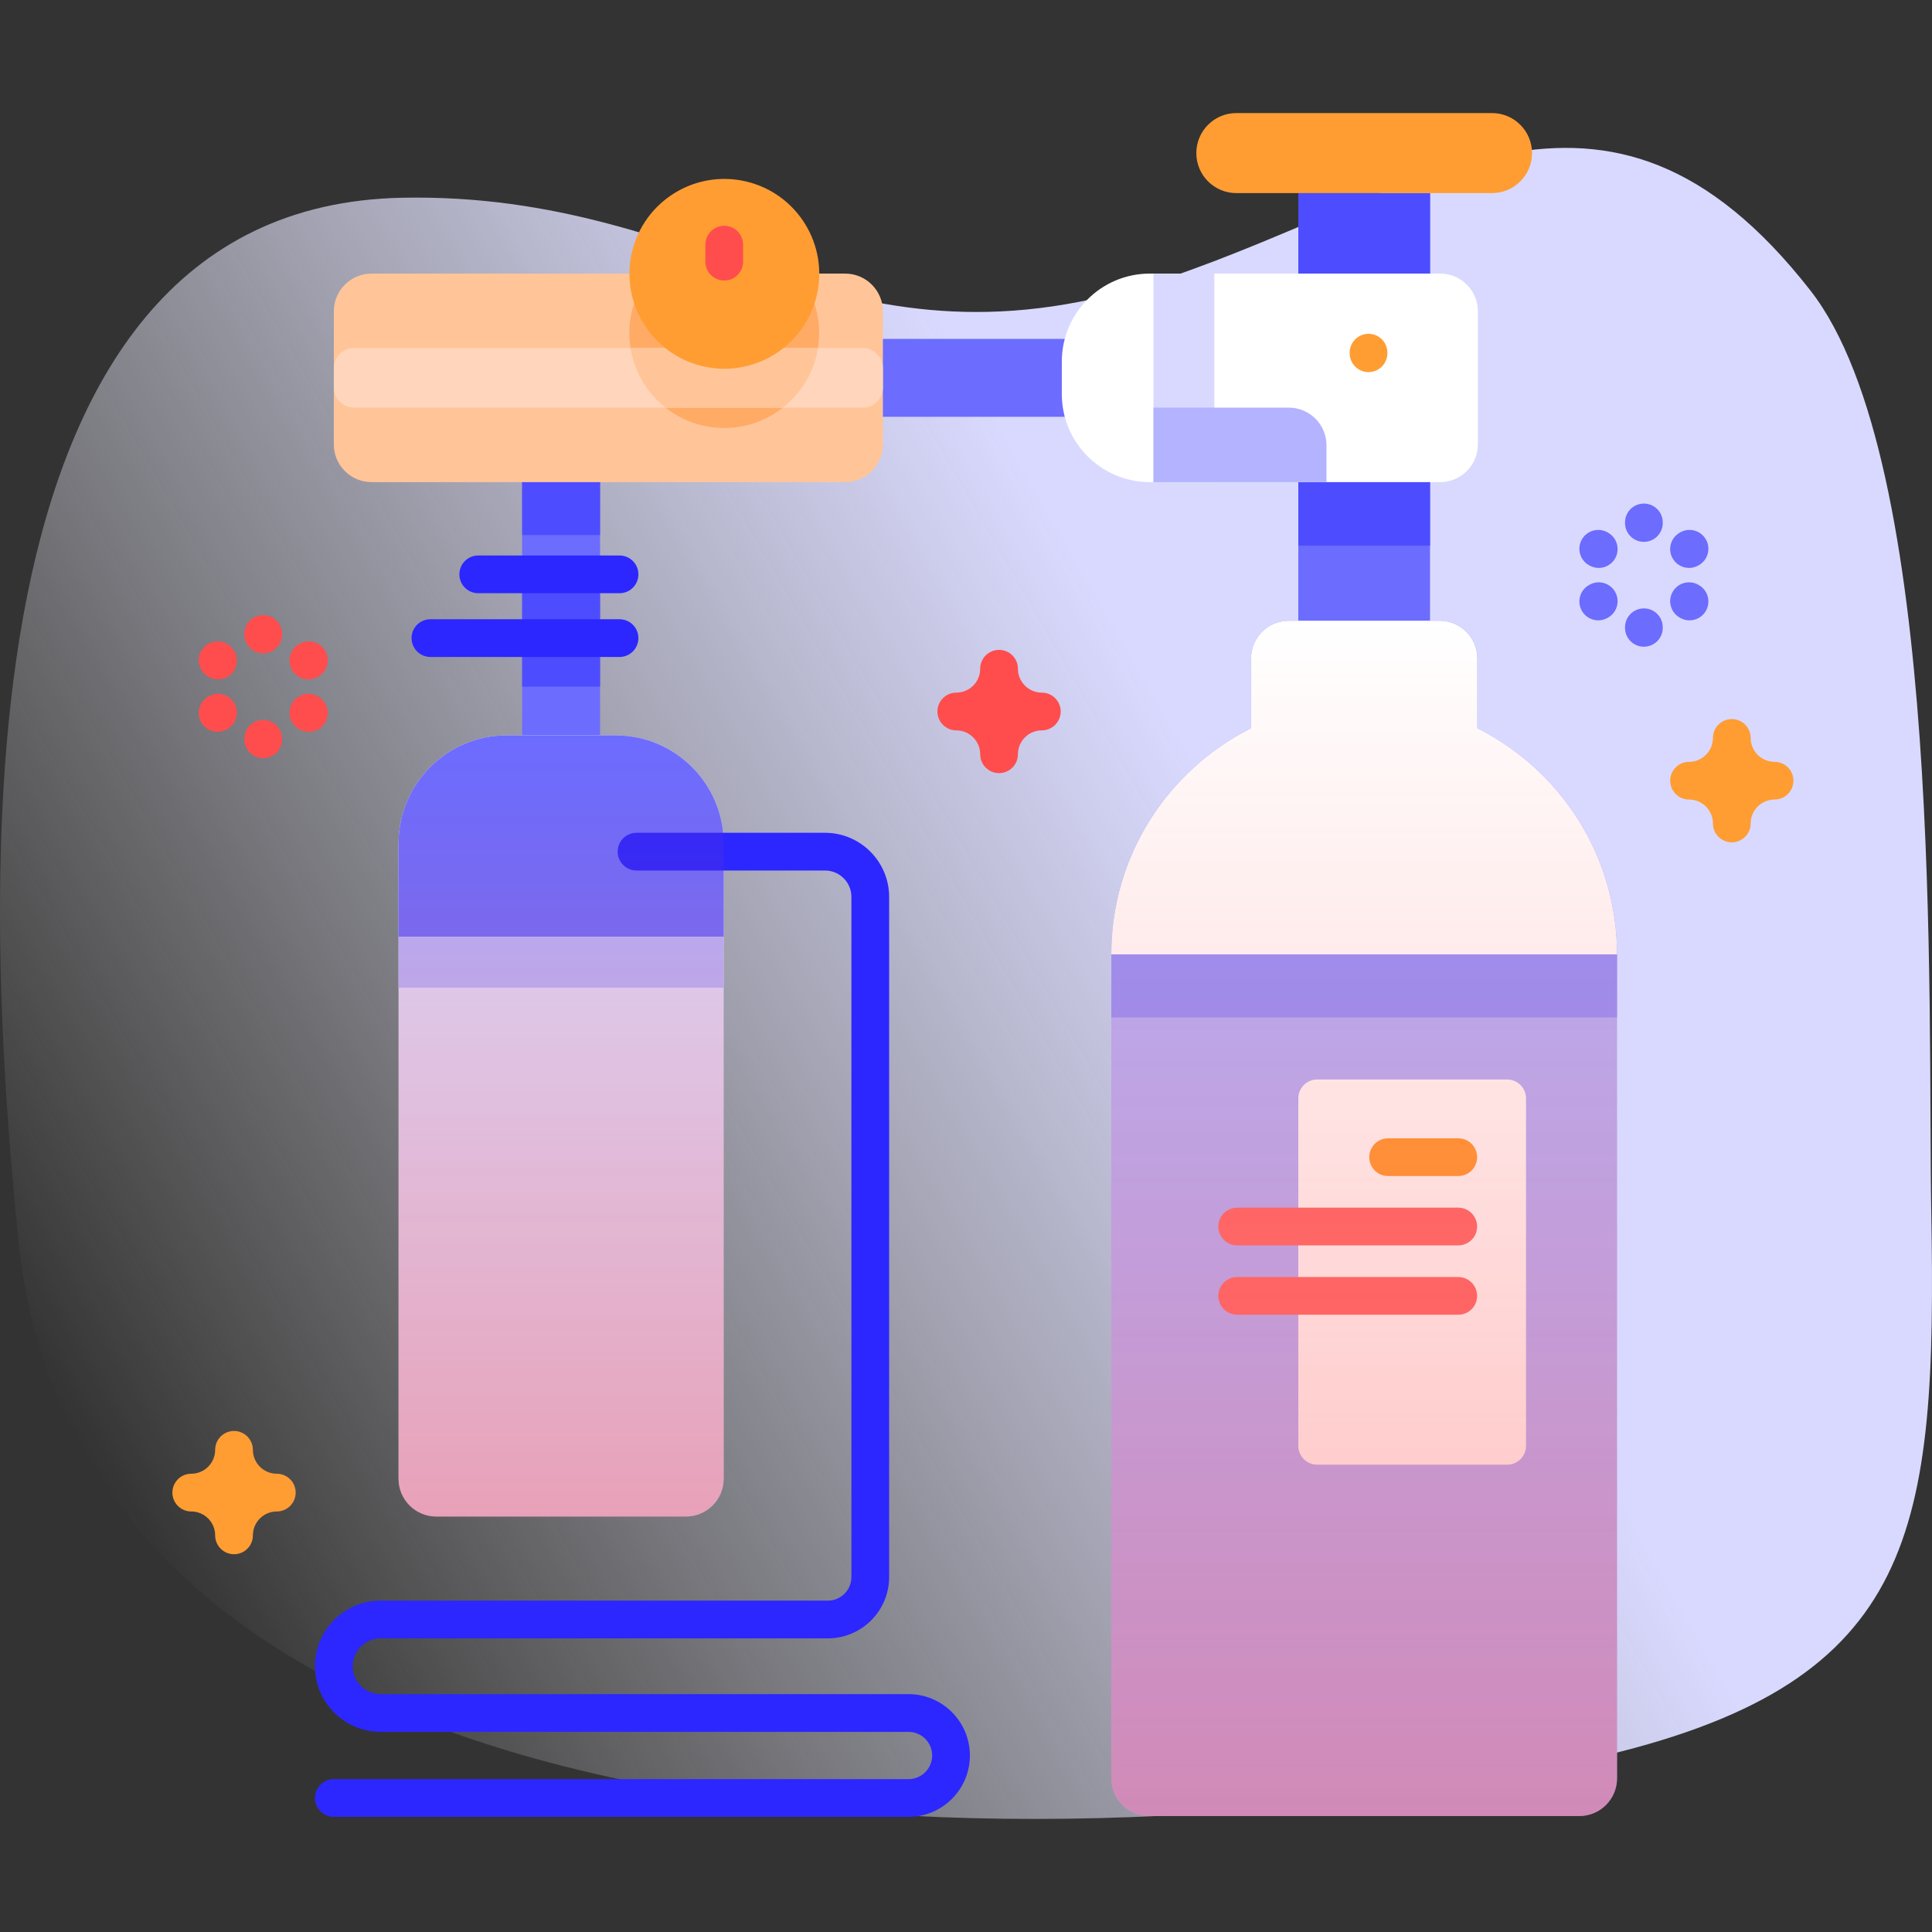 <svg id="Capa_1" enable-background="new 0 0 512 512" height="512" viewBox="0 0 512 512" width="512" xmlns="http://www.w3.org/2000/svg" xmlns:xlink="http://www.w3.org/1999/xlink"><rect x="0" y="0" width="512" height="512" fill="#333333" stroke="none"/><linearGradient id="SVGID_1_" gradientUnits="userSpaceOnUse" x1="27.58" x2="504.532" y1="394.045" y2="118.677"><stop offset="0" stop-color="#fff" stop-opacity="0"/><stop offset=".253" stop-color="#eef" stop-opacity=".403"/><stop offset=".629" stop-color="#d9d9ff"/></linearGradient><linearGradient id="lg1"><stop offset="0" stop-color="#ff4d4d" stop-opacity=".4"/><stop offset="1" stop-color="#ff4d4d" stop-opacity="0"/></linearGradient><linearGradient id="SVGID_2_" gradientUnits="userSpaceOnUse" x1="361.522" x2="361.522" xlink:href="#lg1" y1="481.269" y2="164.506"/><linearGradient id="SVGID_3_" gradientUnits="userSpaceOnUse" x1="148.698" x2="148.698" xlink:href="#lg1" y1="401.889" y2="194.89"/><g><g><g><path d="m4.896 328.875c17.448 172.871 292.417 167.142 420.803 136.265 82.47-19.834 87.596-59.472 86.106-144.001-.96-54.486 3.443-198.725-32.004-244.123-54.448-69.733-103.228-25.998-170.656-3.235-86.488 29.197-120.189-22.932-202.476-21.38-120.641 2.278-110.778 187.252-101.773 276.474z" fill="url(#SVGID_1_)"/></g><g><g><g><path d="m138.374 119.831h20.648v89.351h-20.648z" fill="#6c6cff"/></g><g fill="#4d4dff"><path d="m138.374 119.831h20.648v21.962h-20.648z"/><path d="m138.374 152.304h20.648v29.658h-20.648z"/></g><g><path d="m227.218 89.809h75.083v20.648h-75.083z" fill="#6c6cff"/><path d="m344.065 51.174h34.913v122.88h-34.913z" fill="#6c6cff"/><path d="m344.065 51.174h34.913v93.434h-34.913z" fill="#4d4dff"/><g><path d="m391.508 192.989v-18.483c0-5.523-4.477-10-10-10h-39.972c-5.523 0-10 4.477-10 10v18.483c-21.95 11.006-37.025 33.698-37.025 59.925v218.355c0 5.523 4.477 10 10 10h114.023c5.523 0 10-4.477 10-10v-218.355c-.001-26.227-15.076-48.92-37.026-59.925z" fill="#b3b3ff"/><path d="m428.533 269.62v-16.707c0-26.227-15.075-48.919-37.025-59.925v-18.483c0-5.523-4.477-10-10-10h-39.972c-5.523 0-10 4.477-10 10v18.483c-21.95 11.006-37.025 33.698-37.025 59.925v16.707z" fill="#9494ff"/><path d="m428.533 252.914c0-26.227-15.075-48.919-37.025-59.925v-18.483c0-5.523-4.477-10-10-10h-39.972c-5.523 0-10 4.477-10 10v18.483c-21.95 11.006-37.025 33.698-37.025 59.925z" fill="#fff"/></g><g><path d="m381.651 127.762h-76.937c-12.88 0-23.322-10.441-23.322-23.322v-8.615c0-12.88 10.441-23.322 23.322-23.322h76.937c5.523 0 10 4.477 10 10v35.258c0 5.524-4.477 10.001-10 10.001z" fill="#fff"/><path d="m305.68 72.504h16.143v55.258h-16.143z" fill="#d9d9ff"/><path d="m341.532 108.024h-35.852v19.738h45.852v-9.738c0-5.523-4.477-10-10-10z" fill="#b3b3ff"/></g><path d="m395.398 51.174h-67.754c-5.857 0-10.605-4.748-10.605-10.605 0-5.857 4.748-10.605 10.605-10.605h67.754c5.857 0 10.605 4.748 10.605 10.605.001 5.856-4.747 10.605-10.605 10.605z" fill="#ff9d33"/><g><path d="m233.977 82.506v35.26c0 5.52-4.48 10-10 10h-125.51c-5.52 0-10-4.48-10-10v-35.26c0-5.52 4.48-10 10-10h125.51c5.52 0 10 4.48 10 10z" fill="#ffc599"/><path d="m217.087 88.276c0 13.89-11.27 25.15-25.16 25.15s-25.15-11.26-25.15-25.15c0-5.97 2.08-11.46 5.57-15.77h39.17c3.49 4.31 5.57 9.8 5.57 15.77z" fill="#ffab66"/><path d="m233.977 97.586v5.09c0 2.96-2.39 5.35-5.35 5.35h-134.81c-2.96 0-5.35-2.39-5.35-5.35v-5.09c0-2.95 2.39-5.34 5.35-5.34h134.81c2.96 0 5.35 2.39 5.35 5.34z" fill="#ffd6bb"/><path d="m216.777 92.246c-1.01 6.38-4.43 11.96-9.29 15.78h-31.12c-4.86-3.82-8.27-9.4-9.28-15.78z" fill="#ffc599"/><ellipse cx="191.93" cy="72.504" fill="#ff9d33" rx="25.153" ry="25.153" transform="matrix(.23 -.973 .973 .23 77.269 242.641)"/></g></g><path d="m181.777 401.889h-66.157c-5.523 0-10-4.477-10-10v-168.318c0-15.84 12.841-28.682 28.682-28.682h28.794c15.84 0 28.682 12.841 28.682 28.682v168.317c-.001 5.523-4.478 10.001-10.001 10.001z" fill="#d9d9ff"/><path d="m191.777 261.737v-38.166c0-15.84-12.841-28.682-28.682-28.682h-28.794c-15.841 0-28.682 12.841-28.682 28.682v38.166z" fill="#b3b3ff"/><path d="m191.777 248.222v-24.651c0-15.84-12.841-28.682-28.682-28.682h-28.794c-15.841 0-28.682 12.841-28.682 28.682v24.651z" fill="#6c6cff"/><path d="m164.184 157.211c2.762 0 5-2.238 5-5s-2.238-5-5-5h-37.447c-2.762 0-5 2.238-5 5s2.238 5 5 5zm-50.118 6.893c-2.762 0-5 2.238-5 5s2.238 5 5 5h50.117c2.762 0 5-2.238 5-5s-2.238-5-5-5h-.161z" fill="#2c27ff"/><path d="m240.769 448.964h-139.913c-4.074 0-7.389-3.314-7.389-7.389 0-4.074 3.314-7.389 7.389-7.389h118.514c8.967 0 16.262-7.295 16.262-16.262v-180.227c0-9.374-7.626-17-17-17h-49.942c-2.762 0-5 2.238-5 5s2.238 5 5 5h49.942c3.859 0 7 3.141 7 7v180.228c0 3.453-2.809 6.262-6.262 6.262h-118.514c-9.588 0-17.389 7.801-17.389 17.389s7.801 17.389 17.389 17.389h139.912c3.453 0 6.262 2.81 6.262 6.263s-2.809 6.263-6.262 6.263h-152.3c-2.762 0-5 2.238-5 5s2.238 5 5 5h152.301c8.967 0 16.262-7.295 16.262-16.263-.001-8.969-7.296-16.264-16.262-16.264z" fill="#2c27ff"/><path d="m399.413 388.157h-50.348c-2.761 0-5-2.238-5-5v-92.075c0-2.762 2.239-5 5-5h50.348c2.761 0 5 2.238 5 5v92.075c0 2.761-2.238 5-5 5z" fill="#fff"/><g><g><path d="m386.45 311.66h-18.583c-2.762 0-5-2.238-5-5s2.238-5 5-5h18.583c2.762 0 5 2.238 5 5 0 2.761-2.239 5-5 5z" fill="#ff9d33"/></g><g><path d="m386.45 330.04h-58.583c-2.762 0-5-2.238-5-5s2.238-5 5-5h58.583c2.762 0 5 2.238 5 5s-2.239 5-5 5z" fill="#ff6c6c"/></g><g><path d="m386.45 348.422h-58.583c-2.762 0-5-2.238-5-5s2.238-5 5-5h58.583c2.762 0 5 2.238 5 5s-2.239 5-5 5z" fill="#ff6c6c"/></g></g><g><path d="m191.929 74.338c-2.762 0-5-2.238-5-5v-4.505c0-2.762 2.238-5 5-5s5 2.238 5 5v4.505c0 2.761-2.238 5-5 5z" fill="#ff4d4d"/></g><g><path d="m362.675 98.61c-2.762 0-5-2.238-5-5v-.149c0-2.762 2.238-5 5-5s5 2.238 5 5v.149c0 2.762-2.239 5-5 5z" fill="#ff9d33"/></g></g></g><g fill="#6c6cff"><g><path d="m435.647 143.599c-2.762 0-5-2.238-5-5v-.15c0-2.762 2.238-5 5-5s5 2.238 5 5v.15c0 2.762-2.238 5-5 5z"/><path d="m435.647 171.383c-2.762 0-5-2.238-5-5v-.15c0-2.762 2.238-5 5-5s5 2.238 5 5v.15c0 2.762-2.238 5-5 5z"/></g><g><path d="m423.677 150.508c-.841 0-1.693-.213-2.476-.66l-.13-.074c-2.398-1.37-3.23-4.424-1.86-6.821 1.369-2.397 4.423-3.231 6.821-1.86l.13.074c2.397 1.37 3.23 4.424 1.86 6.821-.922 1.615-2.609 2.52-4.345 2.52z"/><path d="m447.738 164.401c-.851 0-1.712-.217-2.5-.674l-.13-.075c-2.39-1.384-3.206-4.442-1.822-6.832 1.384-2.392 4.445-3.206 6.832-1.822l.13.075c2.39 1.384 3.206 4.442 1.822 6.832-.926 1.601-2.606 2.496-4.332 2.496z"/></g><g><path d="m423.557 164.401c-1.727 0-3.405-.895-4.332-2.496-1.384-2.39-.567-5.448 1.822-6.832l.13-.075c2.39-1.386 5.449-.567 6.832 1.822 1.384 2.39.567 5.448-1.822 6.832l-.13.075c-.788.457-1.651.674-2.5.674z"/><path d="m447.618 150.508c-1.736 0-3.423-.905-4.346-2.52-1.37-2.398-.537-5.451 1.86-6.821l.13-.074c2.397-1.369 5.452-.536 6.821 1.86 1.37 2.398.537 5.451-1.86 6.821l-.13.074c-.782.448-1.634.66-2.475.66z"/></g></g><path d="m264.76 204.889c-2.762 0-5-2.238-5-5 0-3.492-2.841-6.333-6.333-6.333-2.762 0-5-2.238-5-5s2.238-5 5-5c3.492 0 6.333-2.841 6.333-6.333 0-2.762 2.238-5 5-5s5 2.238 5 5c0 3.492 2.841 6.333 6.333 6.333 2.762 0 5 2.238 5 5s-2.238 5-5 5c-3.492 0-6.333 2.841-6.333 6.333 0 2.762-2.239 5-5 5z" fill="#ff4d4d"/><path d="m458.946 223.226c-2.762 0-5-2.238-5-5 0-3.492-2.841-6.333-6.333-6.333-2.762 0-5-2.238-5-5s2.238-5 5-5c3.492 0 6.333-2.842 6.333-6.334 0-2.762 2.238-5 5-5s5 2.238 5 5c0 3.492 2.841 6.334 6.333 6.334 2.762 0 5 2.238 5 5s-2.238 5-5 5c-3.492 0-6.333 2.841-6.333 6.333 0 2.762-2.238 5-5 5z" fill="#ff9d33"/></g><g fill="#ff4d4d"><g><path d="m69.761 173.144c-2.762 0-5-2.238-5-5v-.149c0-2.762 2.238-5 5-5s5 2.238 5 5v.149c0 2.762-2.239 5-5 5z"/><path d="m69.761 200.928c-2.762 0-5-2.238-5-5v-.149c0-2.762 2.238-5 5-5s5 2.238 5 5v.149c0 2.762-2.239 5-5 5z"/></g><g><path d="m57.789 180.054c-.851 0-1.712-.217-2.5-.674l-.13-.075c-2.39-1.384-3.206-4.442-1.822-6.832 1.383-2.392 4.444-3.207 6.832-1.822l.13.075c2.39 1.384 3.206 4.442 1.822 6.832-.927 1.602-2.606 2.496-4.332 2.496z"/><path d="m81.852 193.946c-.851 0-1.712-.217-2.5-.674l-.13-.075c-2.39-1.384-3.206-4.442-1.822-6.832 1.384-2.391 4.444-3.206 6.832-1.822l.13.075c2.39 1.384 3.206 4.442 1.822 6.832-.927 1.601-2.607 2.496-4.332 2.496z"/></g><g><path d="m57.669 193.946c-1.727 0-3.405-.895-4.332-2.496-1.384-2.39-.567-5.448 1.822-6.832l.13-.075c2.39-1.386 5.449-.567 6.832 1.822 1.384 2.39.567 5.448-1.822 6.832l-.13.075c-.788.457-1.65.674-2.5.674z"/><path d="m81.731 180.054c-1.727 0-3.405-.895-4.332-2.496-1.384-2.39-.567-5.448 1.822-6.832l.13-.075c2.389-1.387 5.449-.567 6.832 1.822 1.384 2.39.567 5.448-1.822 6.832l-.13.075c-.788.458-1.65.674-2.5.674z"/></g></g><path d="m62.019 411.888c-2.762 0-5-2.238-5-5 0-3.492-2.842-6.333-6.334-6.333-2.762 0-5-2.238-5-5s2.238-5 5-5c3.492 0 6.334-2.841 6.334-6.333 0-2.762 2.238-5 5-5s5 2.238 5 5c0 3.492 2.841 6.333 6.333 6.333 2.762 0 5 2.238 5 5s-2.238 5-5 5c-3.492 0-6.333 2.841-6.333 6.333 0 2.762-2.238 5-5 5z" fill="#ff9d33"/><path d="m391.508 192.989v-18.483c0-5.523-4.477-10-10-10h-39.972c-5.523 0-10 4.477-10 10v18.483c-21.95 11.006-37.025 33.698-37.025 59.925v218.355c0 5.523 4.477 10 10 10h114.023c5.523 0 10-4.477 10-10v-218.355c-.001-26.227-15.076-48.92-37.026-59.925z" fill="url(#SVGID_2_)"/><path d="m181.777 401.889h-66.157c-5.523 0-10-4.477-10-10v-168.318c0-15.84 12.841-28.682 28.682-28.682h28.794c15.84 0 28.682 12.841 28.682 28.682v168.317c-.001 5.523-4.478 10.001-10.001 10.001z" fill="url(#SVGID_3_)"/></g></svg>